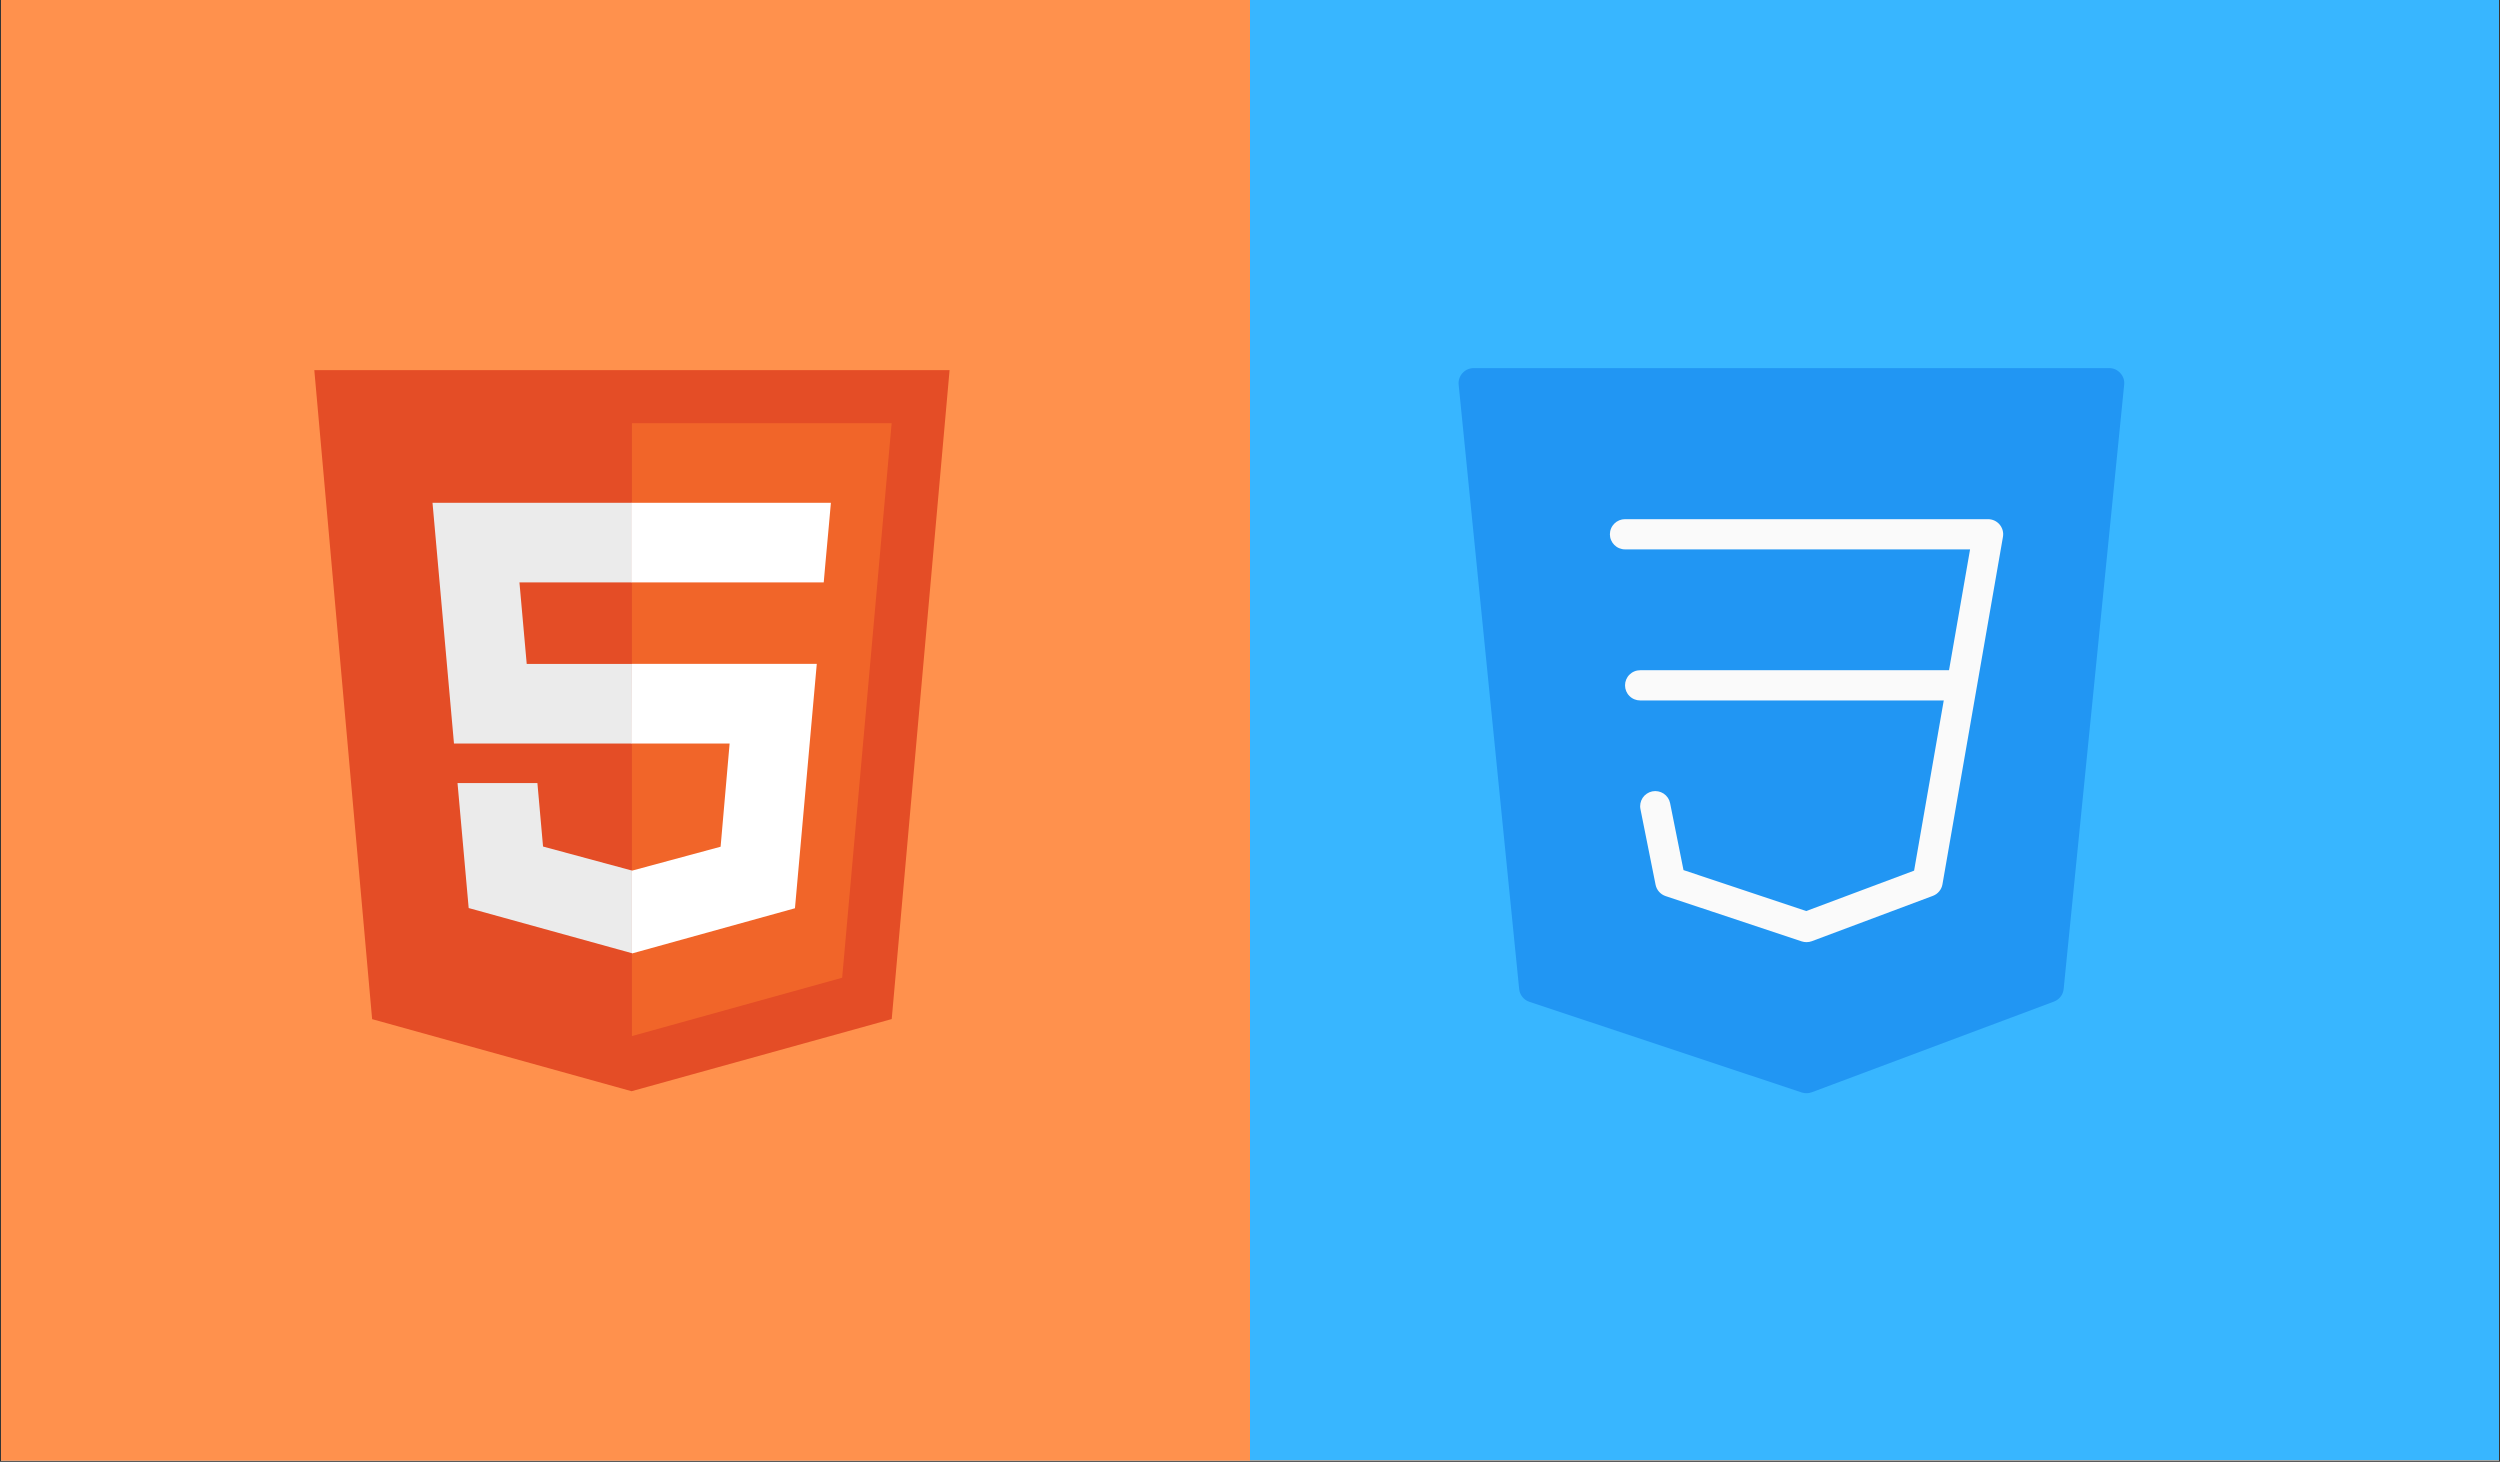 <svg xmlns="http://www.w3.org/2000/svg" xmlns:xlink="http://www.w3.org/1999/xlink" width="720" zoomAndPan="magnify" viewBox="0 0 540 315.75" height="421" preserveAspectRatio="xMidYMid meet" version="1.0"><rect x="0" y="0" width="540" height="315.75" fill="#333333" stroke="none"/><defs><clipPath id="100406eddb"><path d="M 0.215 0 L 539.785 0 L 539.785 315.5 L 0.215 315.5 Z M 0.215 0 " clip-rule="nonzero"/></clipPath><clipPath id="f5e4becac1"><path d="M 67.93 79.512 L 205.07 79.512 L 205.07 236 L 67.93 236 Z M 67.93 79.512 " clip-rule="nonzero"/></clipPath><clipPath id="1119405bde"><path d="M 270 0 L 539.785 0 L 539.785 315.5 L 270 315.5 Z M 270 0 " clip-rule="nonzero"/></clipPath><clipPath id="ac93c100fe"><path d="M 315 79.512 L 458.887 79.512 L 458.887 236.137 L 315 236.137 Z M 315 79.512 " clip-rule="nonzero"/></clipPath></defs><g clip-path="url(#100406eddb)"><path fill="#ffffff" d="M 0.215 0 L 539.785 0 L 539.785 315.5 L 0.215 315.5 Z M 0.215 0 " fill-opacity="1" fill-rule="nonzero"/><path fill="#ff914d" d="M 0.215 0 L 539.785 0 L 539.785 315.5 L 0.215 315.5 Z M 0.215 0 " fill-opacity="1" fill-rule="nonzero"/></g><g clip-path="url(#f5e4becac1)"><path fill="#e44d26" d="M 80.379 220.137 L 67.891 79.949 L 205.109 79.949 L 192.613 220.117 L 136.414 235.703 Z M 80.379 220.137 " fill-opacity="1" fill-rule="nonzero"/></g><path fill="#f16529" d="M 181.906 211.191 L 192.594 91.41 L 136.5 91.41 L 136.5 223.793 Z M 181.906 211.191 " fill-opacity="1" fill-rule="nonzero"/><path fill="#ebebeb" d="M 136.441 108.602 L 93.422 108.602 L 98.059 160.598 L 136.5 160.598 L 136.5 143.406 L 113.77 143.406 L 112.199 125.801 L 136.5 125.801 L 136.5 108.602 Z M 136.5 188 L 136.426 188.02 L 117.297 182.852 L 116.078 169.141 L 98.824 169.141 L 101.234 196.137 L 136.422 205.871 L 136.5 205.844 Z M 136.5 188 " fill-opacity="1" fill-rule="nonzero"/><path fill="#ffffff" d="M 136.441 160.598 L 157.598 160.598 L 155.652 182.891 L 136.492 188.066 L 136.492 205.953 L 171.711 196.184 L 176.426 143.395 L 136.5 143.395 Z M 179.062 113.219 L 179.473 108.602 L 136.434 108.602 L 136.434 125.793 L 177.926 125.793 L 178.266 121.93 Z M 179.062 113.219 " fill-opacity="1" fill-rule="nonzero"/><g clip-path="url(#1119405bde)"><path fill="#38b6ff" d="M 270 0 L 540.992 0 L 540.992 315.449 L 270 315.449 Z M 270 0 " fill-opacity="1" fill-rule="nonzero"/></g><g clip-path="url(#ac93c100fe)"><path fill="#2196f3" d="M 457.977 80.582 C 457.328 79.863 456.52 79.508 455.551 79.512 L 318.336 79.512 C 318.105 79.508 317.879 79.531 317.656 79.578 C 317.43 79.625 317.215 79.695 317.004 79.785 C 316.797 79.879 316.598 79.988 316.41 80.125 C 316.227 80.258 316.055 80.41 315.902 80.578 C 315.746 80.746 315.613 80.93 315.496 81.129 C 315.383 81.324 315.289 81.531 315.219 81.75 C 315.145 81.969 315.098 82.191 315.07 82.418 C 315.047 82.645 315.047 82.871 315.07 83.098 L 328.137 213.621 C 328.199 214.262 328.434 214.832 328.832 215.336 C 329.234 215.836 329.742 216.191 330.352 216.395 L 389.16 235.973 C 389.5 236.082 389.852 236.137 390.211 236.137 C 390.605 236.137 390.988 236.066 391.359 235.926 L 443.633 216.348 C 444.219 216.133 444.699 215.777 445.082 215.289 C 445.465 214.797 445.688 214.238 445.75 213.621 L 458.82 83.098 C 458.914 82.133 458.633 81.293 457.977 80.582 Z M 457.977 80.582 " fill-opacity="1" fill-rule="nonzero"/></g><path fill="#fafafa" d="M 390.211 203.504 C 389.859 203.504 389.516 203.449 389.18 203.344 L 359.773 193.555 C 359.219 193.367 358.75 193.059 358.359 192.621 C 357.973 192.184 357.723 191.68 357.605 191.105 L 354.34 174.789 C 354.25 174.367 354.25 173.941 354.332 173.516 C 354.414 173.094 354.574 172.699 354.812 172.336 C 355.051 171.977 355.352 171.676 355.711 171.434 C 356.07 171.191 356.461 171.027 356.887 170.938 C 357.312 170.852 357.738 170.852 358.16 170.934 C 358.586 171.016 358.98 171.176 359.344 171.414 C 359.703 171.652 360.008 171.953 360.25 172.312 C 360.492 172.668 360.656 173.062 360.742 173.484 L 363.637 187.941 L 390.145 196.785 L 413.445 188.059 L 425.535 118.668 L 351.008 118.668 C 350.574 118.668 350.156 118.582 349.758 118.418 C 349.355 118.254 349.004 118.016 348.695 117.711 C 348.391 117.406 348.152 117.051 347.988 116.652 C 347.82 116.254 347.738 115.836 347.738 115.402 C 347.738 114.969 347.82 114.555 347.988 114.156 C 348.152 113.754 348.391 113.402 348.695 113.098 C 349.004 112.789 349.355 112.555 349.758 112.387 C 350.156 112.223 350.574 112.141 351.008 112.141 L 429.414 112.141 C 429.652 112.141 429.891 112.164 430.121 112.219 C 430.355 112.27 430.578 112.344 430.797 112.445 C 431.012 112.543 431.215 112.668 431.402 112.812 C 431.594 112.957 431.766 113.121 431.918 113.301 C 432.07 113.484 432.203 113.68 432.312 113.895 C 432.426 114.105 432.512 114.324 432.574 114.555 C 432.637 114.785 432.672 115.02 432.684 115.254 C 432.691 115.492 432.676 115.73 432.637 115.965 L 419.57 191.016 C 419.469 191.582 419.234 192.09 418.863 192.535 C 418.496 192.98 418.039 193.305 417.496 193.508 L 391.359 203.297 C 390.988 203.438 390.605 203.504 390.211 203.504 Z M 390.211 203.504 " fill-opacity="1" fill-rule="nonzero"/><path fill="#fafafa" d="M 422.883 151.297 L 354.273 151.297 C 353.84 151.297 353.422 151.215 353.023 151.047 C 352.621 150.883 352.27 150.648 351.965 150.34 C 351.656 150.035 351.422 149.684 351.254 149.281 C 351.09 148.883 351.008 148.465 351.008 148.035 C 351.008 147.602 351.09 147.184 351.254 146.785 C 351.422 146.387 351.656 146.031 351.965 145.727 C 352.27 145.422 352.621 145.184 353.023 145.02 C 353.422 144.852 353.84 144.77 354.273 144.77 L 422.883 144.77 C 423.312 144.77 423.73 144.852 424.133 145.02 C 424.531 145.184 424.887 145.422 425.191 145.727 C 425.496 146.031 425.734 146.387 425.898 146.785 C 426.066 147.184 426.148 147.602 426.148 148.035 C 426.148 148.465 426.066 148.883 425.898 149.281 C 425.734 149.684 425.496 150.035 425.191 150.34 C 424.887 150.648 424.531 150.883 424.133 151.047 C 423.73 151.215 423.312 151.297 422.883 151.297 Z M 422.883 151.297 " fill-opacity="1" fill-rule="nonzero"/></svg>